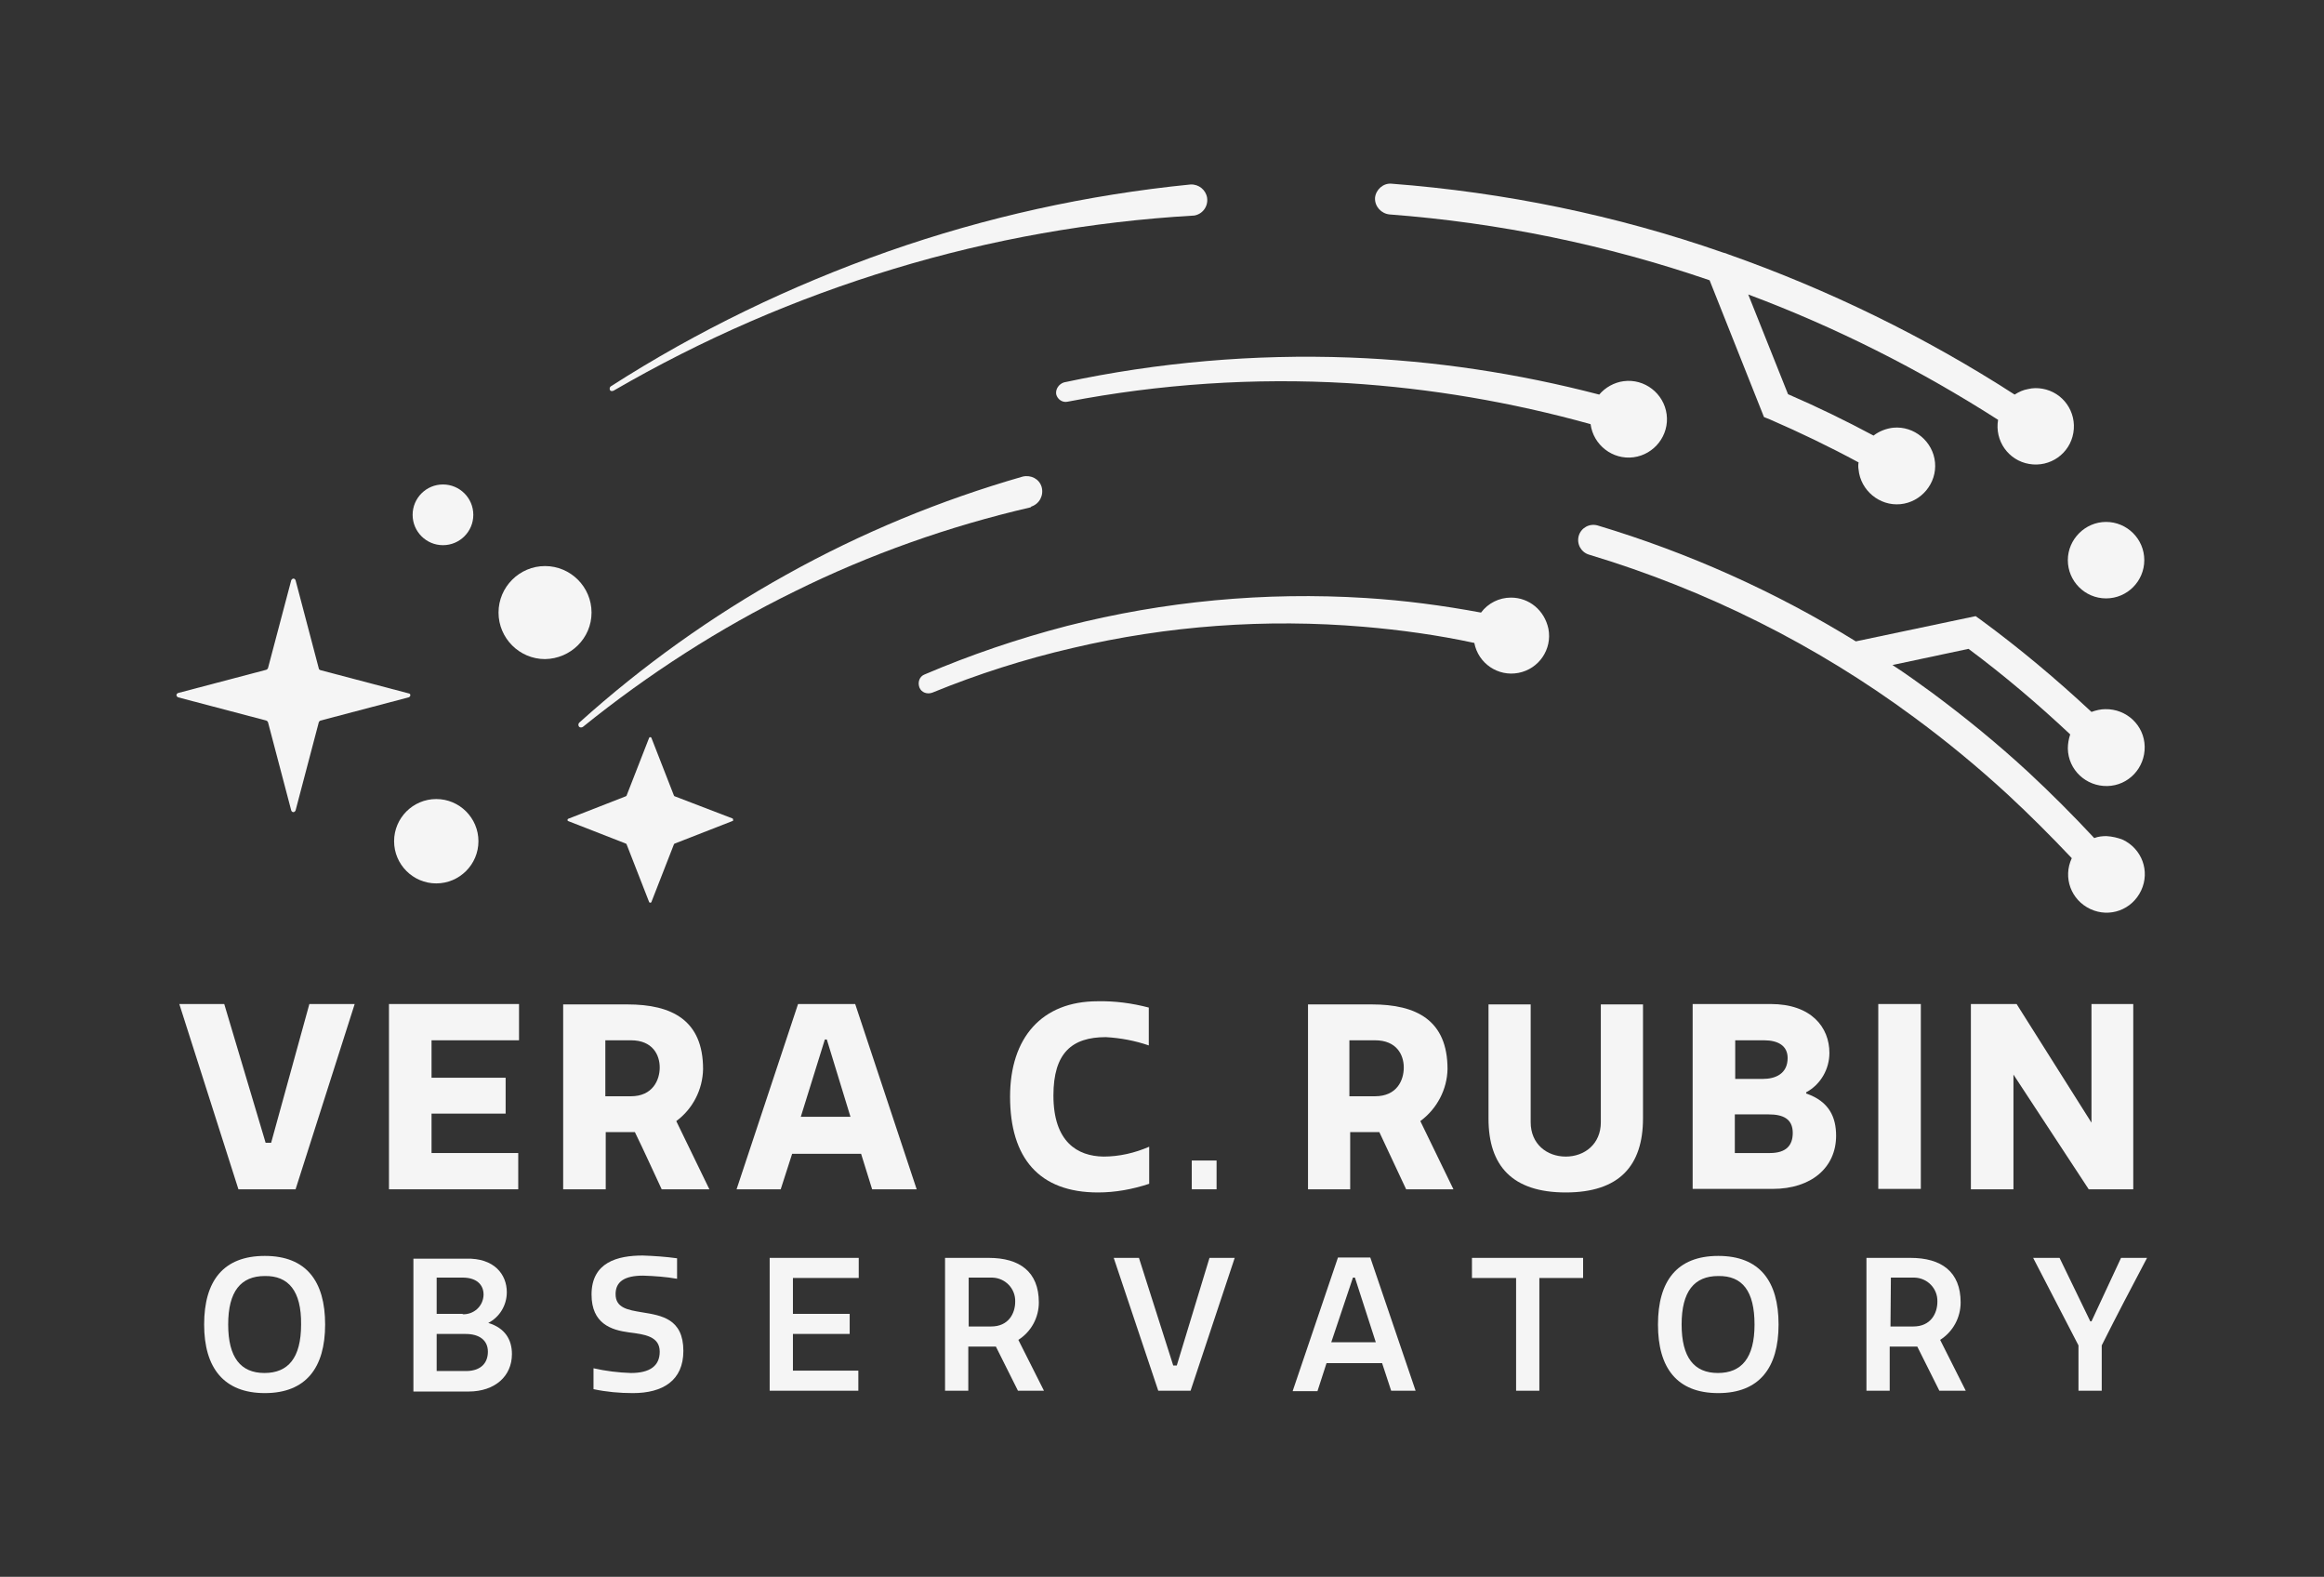 <?xml version="1.0" encoding="utf-8"?>
<!-- Generator: Adobe Illustrator 25.0.1, SVG Export Plug-In . SVG Version: 6.00 Build 0)  -->
<svg version="1.1" id="Layer_1" xmlns="http://www.w3.org/2000/svg" xmlns:xlink="http://www.w3.org/1999/xlink" x="0px" y="0px"
	 viewBox="0 0 589.7 400" style="enable-background:new 0 0 589.7 400;" xml:space="preserve">
<rect x="0" y="0" width="589.7" height="400" fill="#333333" stroke="none"/>
<style type="text/css">
	.st0{fill:#F5F5F5;}
</style>
<path class="st0" d="M110.7,202.7c-5.9,0-10.7,4.8-10.7,10.7s4.8,10.7,10.7,10.7c5.9,0,10.7-4.8,10.7-10.7l0,0
	C121.4,207.5,116.6,202.7,110.7,202.7z"/>
<circle class="st0" cx="112.4" cy="130.6" r="7.7"/>
<path class="st0" d="M150.1,155.4c0-6.5-5.3-11.8-11.8-11.8c-6.5,0-11.8,5.3-11.8,11.8c0,6.5,5.3,11.8,11.8,11.8c0,0,0,0,0,0
	C144.8,167.1,150.1,161.9,150.1,155.4z"/>
<path class="st0" d="M103.7,175.9l-22.4-5.9c-0.2-0.1-0.4-0.2-0.4-0.4L75,147.2c-0.1-0.3-0.4-0.5-0.7-0.4c-0.2,0.1-0.3,0.2-0.4,0.4
	L68,169.5c-0.1,0.2-0.2,0.3-0.4,0.4l-22.4,5.9c-0.3,0.1-0.5,0.4-0.4,0.7c0.1,0.2,0.2,0.3,0.4,0.4l22.4,5.9c0.2,0.1,0.3,0.2,0.4,0.4
	l5.9,22.4c0.1,0.3,0.4,0.5,0.7,0.4c0.2-0.1,0.3-0.2,0.4-0.4l5.9-22.4c0.1-0.2,0.2-0.3,0.4-0.4l22.4-5.9c0.3-0.1,0.5-0.4,0.4-0.7
	C104.1,176.1,103.9,175.9,103.7,175.9z"/>
<path class="st0" d="M185.8,207.6l-14.6-5.6c-0.1,0-0.1-0.1-0.2-0.2l-5.7-14.6c-0.1-0.2-0.2-0.2-0.4-0.2c-0.1,0-0.1,0.1-0.2,0.2
	l-5.7,14.6c0,0.1-0.1,0.1-0.2,0.2l-14.6,5.7c-0.2,0.1-0.2,0.2-0.2,0.4c0,0.1,0.1,0.1,0.2,0.2l14.6,5.7c0.1,0,0.1,0.1,0.2,0.2
	l5.7,14.6c0.1,0.2,0.2,0.2,0.4,0.2c0.1,0,0.1-0.1,0.2-0.2l5.7-14.6c0-0.1,0.1-0.1,0.2-0.2l14.6-5.7c0.2,0,0.3-0.2,0.2-0.4
	C186,207.7,185.9,207.6,185.8,207.6z"/>
<path class="st0" d="M155.7,99.1c22.4-13,46.3-23.4,71.1-30.9c24.7-7.5,50.2-12,75.9-13.5h0.2c2.2-0.3,3.7-2.3,3.4-4.5
	c-0.3-2-2.1-3.5-4.2-3.4c-26.2,2.6-52,8.3-76.8,17c-24.7,8.7-48.3,20.1-70.3,34.2c-0.3,0.2-0.4,0.6-0.2,1
	C154.9,99.2,155.3,99.3,155.7,99.1L155.7,99.1L155.7,99.1z"/>
<path class="st0" d="M352.6,54.4c27.7,2.1,55,7.7,81.2,16.7l13.8,34.7l1.5,0.6c7.6,3.3,15.1,6.9,22.5,10.9c-0.1,0.6-0.1,1.2,0,1.8
	c0.5,5.3,5.3,9.3,10.6,8.8c5.3-0.5,9.3-5.3,8.8-10.6s-5.3-9.3-10.6-8.8c-1.8,0.2-3.6,0.9-5,2c-7.1-3.8-14.3-7.3-21.7-10.5
	l-10.1-25.3C465.8,83,487,93.7,507,106.5c-0.9,5.3,2.6,10.3,7.9,11.2c5.3,0.9,10.3-2.6,11.2-7.9s-2.6-10.3-7.9-11.2
	c-1.2-0.2-2.4-0.2-3.6,0.1c-1.2,0.2-2.3,0.7-3.4,1.4c-22.8-14.7-47.2-26.6-72.7-35.6c-0.4-0.2-0.8-0.3-1.2-0.4
	c-27.2-9.5-55.5-15.3-84.2-17.5c-2.1-0.2-4,1.5-4.2,3.6C348.8,52.4,350.5,54.2,352.6,54.4L352.6,54.4z"/>
<path class="st0" d="M261.7,128.5c2.1-0.7,3.2-2.9,2.6-5c-0.6-2-2.7-3.1-4.8-2.6c-20.9,6-41,14.3-60,24.9
	c-18.9,10.5-36.5,23.1-52.5,37.5c-0.3,0.3-0.3,0.7-0.1,1c0.2,0.3,0.7,0.3,1,0.1c16.6-13.4,34.6-25,53.8-34.4
	c19-9.4,39.1-16.5,59.8-21.3L261.7,128.5z"/>
<path class="st0" d="M268,100c0.3,1.3,1.6,2.2,2.9,1.9c23.4-4.5,47.3-6.1,71.2-4.7c20.8,1.3,41.4,4.8,61.5,10.4
	c0.7,5.3,5.6,9.1,10.9,8.4c5.3-0.7,9.1-5.6,8.4-10.9c-0.7-5.3-5.6-9.1-10.9-8.4c-2.4,0.3-4.7,1.6-6.2,3.4
	c-20.7-5.4-41.9-8.6-63.3-9.4c-24.3-0.9-48.7,1.2-72.5,6.3C268.7,97.4,267.8,98.7,268,100z"/>
<path class="st0" d="M383.4,151.6c-3,0-5.8,1.4-7.6,3.8c-9.7-1.8-19.5-3.1-29.3-3.7c-25.5-1.6-51.1,0.8-75.8,7.1
	c-12.3,3.2-24.4,7.3-36.1,12.3c-1.3,0.5-1.8,2-1.3,3.3s2,1.8,3.3,1.3l0,0c11.5-4.7,23.4-8.5,35.5-11.3c24.2-5.7,49.1-7.5,73.9-5.4
	c9.4,0.8,18.8,2.1,28.1,4.1c1,5.2,6,8.6,11.2,7.6c5.2-1,8.6-6,7.6-11.2C391.9,154.8,388,151.6,383.4,151.6L383.4,151.6z"/>
<path class="st0" d="M534.4,151.8c5.4,0,9.7-4.4,9.7-9.7c0-5.4-4.4-9.7-9.7-9.7s-9.7,4.4-9.7,9.7C524.7,147.4,529,151.8,534.4,151.8
	z"/>
<path class="st0" d="M534.5,212.1c-1,0-2.1,0.1-3.1,0.5c-5.4-5.8-11-11.4-16.7-16.7c-7.8-7.2-16-13.9-24.5-20.2
	c-3.3-2.4-6.6-4.8-10-7l19.3-4.1c9,6.7,17.6,14,25.8,21.7c-0.4,1.2-0.6,2.4-0.6,3.6c0.1,5.4,4.6,9.6,10,9.5c5.4-0.1,9.6-4.6,9.5-10
	c-0.1-5.4-4.6-9.6-10-9.5c0,0,0,0,0,0c-1.2,0-2.4,0.3-3.5,0.7c-8.9-8.3-18.2-16.1-28-23.3l-1.4-1l-30.4,6.4
	c-20.4-12.6-42.5-22.5-65.5-29.4c-2.1-0.6-4.2,0.6-4.8,2.6c-0.6,2.1,0.6,4.2,2.6,4.8c29.6,8.9,57.5,22.8,82.4,41.2
	c8.3,6.1,16.3,12.7,23.9,19.7c5.5,5.1,10.9,10.5,16.2,16.1c-2.3,4.9-0.2,10.6,4.7,12.9c4.9,2.3,10.6,0.2,12.9-4.7
	c2.3-4.9,0.2-10.6-4.7-12.9C537.3,212.5,536,212.2,534.5,212.1L534.5,212.1z"/>
<polygon class="st0" points="68.8,289.9 67.4,289.9 56.9,254.7 45.5,254.7 60.5,301.7 75,301.7 90,254.7 78.5,254.7 "/>
<polygon class="st0" points="98.7,301.7 131.5,301.7 131.5,292.5 109.5,292.5 109.5,282.5 128.3,282.5 128.3,273.4 109.5,273.4
	109.5,263.9 131.7,263.9 131.7,254.7 98.7,254.7 "/>
<path class="st0" d="M178.4,271.2c0-12.4-7.9-16.4-19.2-16.4h-16.3v46.9h10.8v-14.5h7.4c2.4,4.9,4.5,9.6,6.8,14.5h12.1l-8.4-17.3
	C175.8,281.3,178.3,276.4,178.4,271.2z M160.1,278.1h-6.5v-14.2h6.5c5.5,0,7.3,3.7,7.3,6.9C167.4,274,165.6,278.1,160.1,278.1
	L160.1,278.1z"/>
<path class="st0" d="M202.5,254.7l-15.6,47h11.2l2.9-9h17.5l2.8,9h11.3l-15.6-47H202.5z M203.2,283.3l6.1-19.6h0.5l6,19.6H203.2z"/>
<path class="st0" d="M267.3,277.9c0-10.8,4.7-14.8,13.3-14.8c3.7,0.2,7.4,0.9,10.9,2.1v-9.6c-4.2-1.1-8.6-1.7-13-1.6
	c-14.1,0-22.2,9.2-22.2,24.2c0,15.6,7.4,24.3,22.3,24.3c4.4,0,8.8-0.8,13-2.2v-9.4c-3.7,1.6-7.6,2.5-11.6,2.5
	C273.4,293.3,267.3,289.7,267.3,277.9z"/>
<rect x="302.4" y="294.4" class="st0" width="6.3" height="7.3"/>
<path class="st0" d="M367.3,271.2c0-12.4-7.9-16.4-19.2-16.4h-16.2v46.9h10.7v-14.5h7.4c2.3,4.9,4.5,9.6,6.8,14.5h12l-8.4-17.3
	C364.6,281.3,367.2,276.4,367.3,271.2z M348.9,278.1h-6.5v-14.2h6.5c5.5,0,7.3,3.7,7.3,6.9C356.2,274,354.5,278.1,348.9,278.1z"/>
<path class="st0" d="M406.2,284.7c0,5.5-4.1,8.7-8.9,8.7c-4.8,0-8.9-3.2-8.9-8.7v-29.9h-10.7v29c0,11.9,6,18.7,19.6,18.7
	c13.6,0,19.6-6.8,19.6-18.8v-28.9h-10.7L406.2,284.7z"/>
<path class="st0" d="M458.3,277.4v-0.3c3.7-2,5.9-5.9,5.9-10c0-6.5-4.6-12.4-14.9-12.4h-19.8v46.9h20.3c9.8,0,16.1-5.4,16.1-13.5
	C465.9,283.5,464.2,279.4,458.3,277.4z M440.2,263.9h7.4c3.6,0,6,1.4,6,4.5c0,4-3.1,5.3-6.3,5.3h-7V263.9z M449.1,292.5h-8.9v-9.8
	h8.6c3.6,0,6.1,1.1,6.1,4.7C454.9,290.5,453.3,292.5,449.1,292.5z"/>
<rect x="476.6" y="254.7" class="st0" width="10.8" height="46.9"/>
<polygon class="st0" points="530.7,254.7 530.7,284.8 511.7,254.7 500.1,254.7 500.1,301.7 510.9,301.7 510.9,272.6 530,301.7
	541.3,301.7 541.3,254.7 "/>
<path class="st0" d="M67.2,318.6c10.5,0,15.3,6.4,15.3,17.4c0,11-4.9,17.4-15.3,17.4S51.8,347,51.8,336
	C51.8,324.9,56.7,318.6,67.2,318.6z M67.2,323.7c-6.1,0-9.3,3.9-9.3,12.3s3.2,12.3,9.2,12.3s9.3-3.8,9.3-12.3
	C76.5,327.5,73.2,323.6,67.2,323.7L67.2,323.7z"/>
<path class="st0" d="M128.6,327.8c0,3.3-1.8,6.3-4.7,7.8c4.3,1.3,6,4.3,6,7.9c0,5.6-4.3,9.5-11,9.5h-14v-33.7h13.4
	C125.4,319.1,128.6,323.3,128.6,327.8z M117.4,333.4c2.8,0.1,5.2-2,5.3-4.9c0,0,0,0,0-0.1c0-2.6-1.9-4.3-5.3-4.3h-6.6v9.2H117.4z
	 M123.8,342.9c0-3-2.3-4.5-5.6-4.5h-7.4v9.4h7.7C122.1,347.7,123.8,345.7,123.8,342.9z"/>
<path class="st0" d="M167.4,342.9c0-3.9-3.8-4.4-7.8-4.9c-4.5-0.6-9.5-2.2-9.5-9.6c0-8.2,6.6-9.9,13-9.9c2.9,0.1,5.8,0.3,8.7,0.7
	v5.2c-2.8-0.5-5.7-0.7-8.6-0.8c-4.7,0-7,1.5-7,4.7c0,3.5,3.1,4,6.7,4.6c4.9,0.8,10.5,1.6,10.5,9.8c0,7.5-5.2,10.7-12.8,10.7
	c-3.4,0-6.7-0.3-10-1v-5.3c3.1,0.7,6.3,1.1,9.5,1.2C164.9,348.3,167.4,346.5,167.4,342.9z"/>
<path class="st0" d="M217.9,319.1v5.1h-16.7v9.1h14.4v5.1h-14.4v9.3h16.6v5.1h-22.5v-33.7L217.9,319.1z"/>
<path class="st0" d="M250.9,319.1c7.8,0,12.7,3.5,12.7,11.3c0,3.8-1.9,7.4-5.2,9.5l6.5,12.9h-6.6c-1.9-3.7-3.7-7.5-5.6-11.2
	c-0.6,0-1.6,0-2.7,0h-4.3v11.2h-5.9v-33.7L250.9,319.1z M245.7,336.5h5.8c4.4,0,6.1-3.3,6.1-6.3c0.1-3.3-2.5-6-5.8-6.1
	c-0.1,0-0.3,0-0.4,0h-5.6V336.5z"/>
<path class="st0" d="M302.1,352.8h-8.2l-11.3-33.7h6.4l8.7,27.3h0.9l8.3-27.3h6.4L302.1,352.8z"/>
<path class="st0" d="M339.5,319h8.2l11.5,33.8H353l-2.3-7h-14.1l-2.3,7.1H328L339.5,319z M337.8,340.5h11.3l-5.3-16.4h-0.5
	L337.8,340.5z"/>
<path class="st0" d="M401.7,324.2h-11.1v28.6h-5.9v-28.6h-11.2v-5.1h28.2L401.7,324.2z"/>
<path class="st0" d="M436,318.6c10.5,0,15.3,6.4,15.3,17.4c0,11-4.9,17.4-15.3,17.4c-10.5,0-15.3-6.4-15.3-17.4
	C420.7,325,425.5,318.6,436,318.6z M436,323.7c-6.1,0-9.3,3.9-9.3,12.3s3.2,12.3,9.2,12.3c6,0,9.3-3.8,9.3-12.3
	C445.2,327.5,442.1,323.6,436,323.7L436,323.7z"/>
<path class="st0" d="M484.8,319.1c7.8,0,12.7,3.5,12.7,11.3c0,3.8-1.9,7.4-5.2,9.5l6.5,12.9h-6.7c-1.9-3.7-3.7-7.5-5.6-11.2
	c-0.6,0-1.6,0-2.7,0h-4.3v11.2h-5.9v-33.7L484.8,319.1z M479.7,336.5h5.8c4.4,0,6.1-3.3,6.1-6.3c0.1-3.3-2.5-6-5.8-6.1
	c-0.1,0-0.3,0-0.4,0h-5.6L479.7,336.5z"/>
<path class="st0" d="M527.4,352.8v-11.5l-11.5-22.2h6.7l7.8,16.1h0.3l7.5-16.1h6.6c-3.9,7.4-7.8,14.8-11.5,22.2v11.5H527.4z"/>
</svg>
